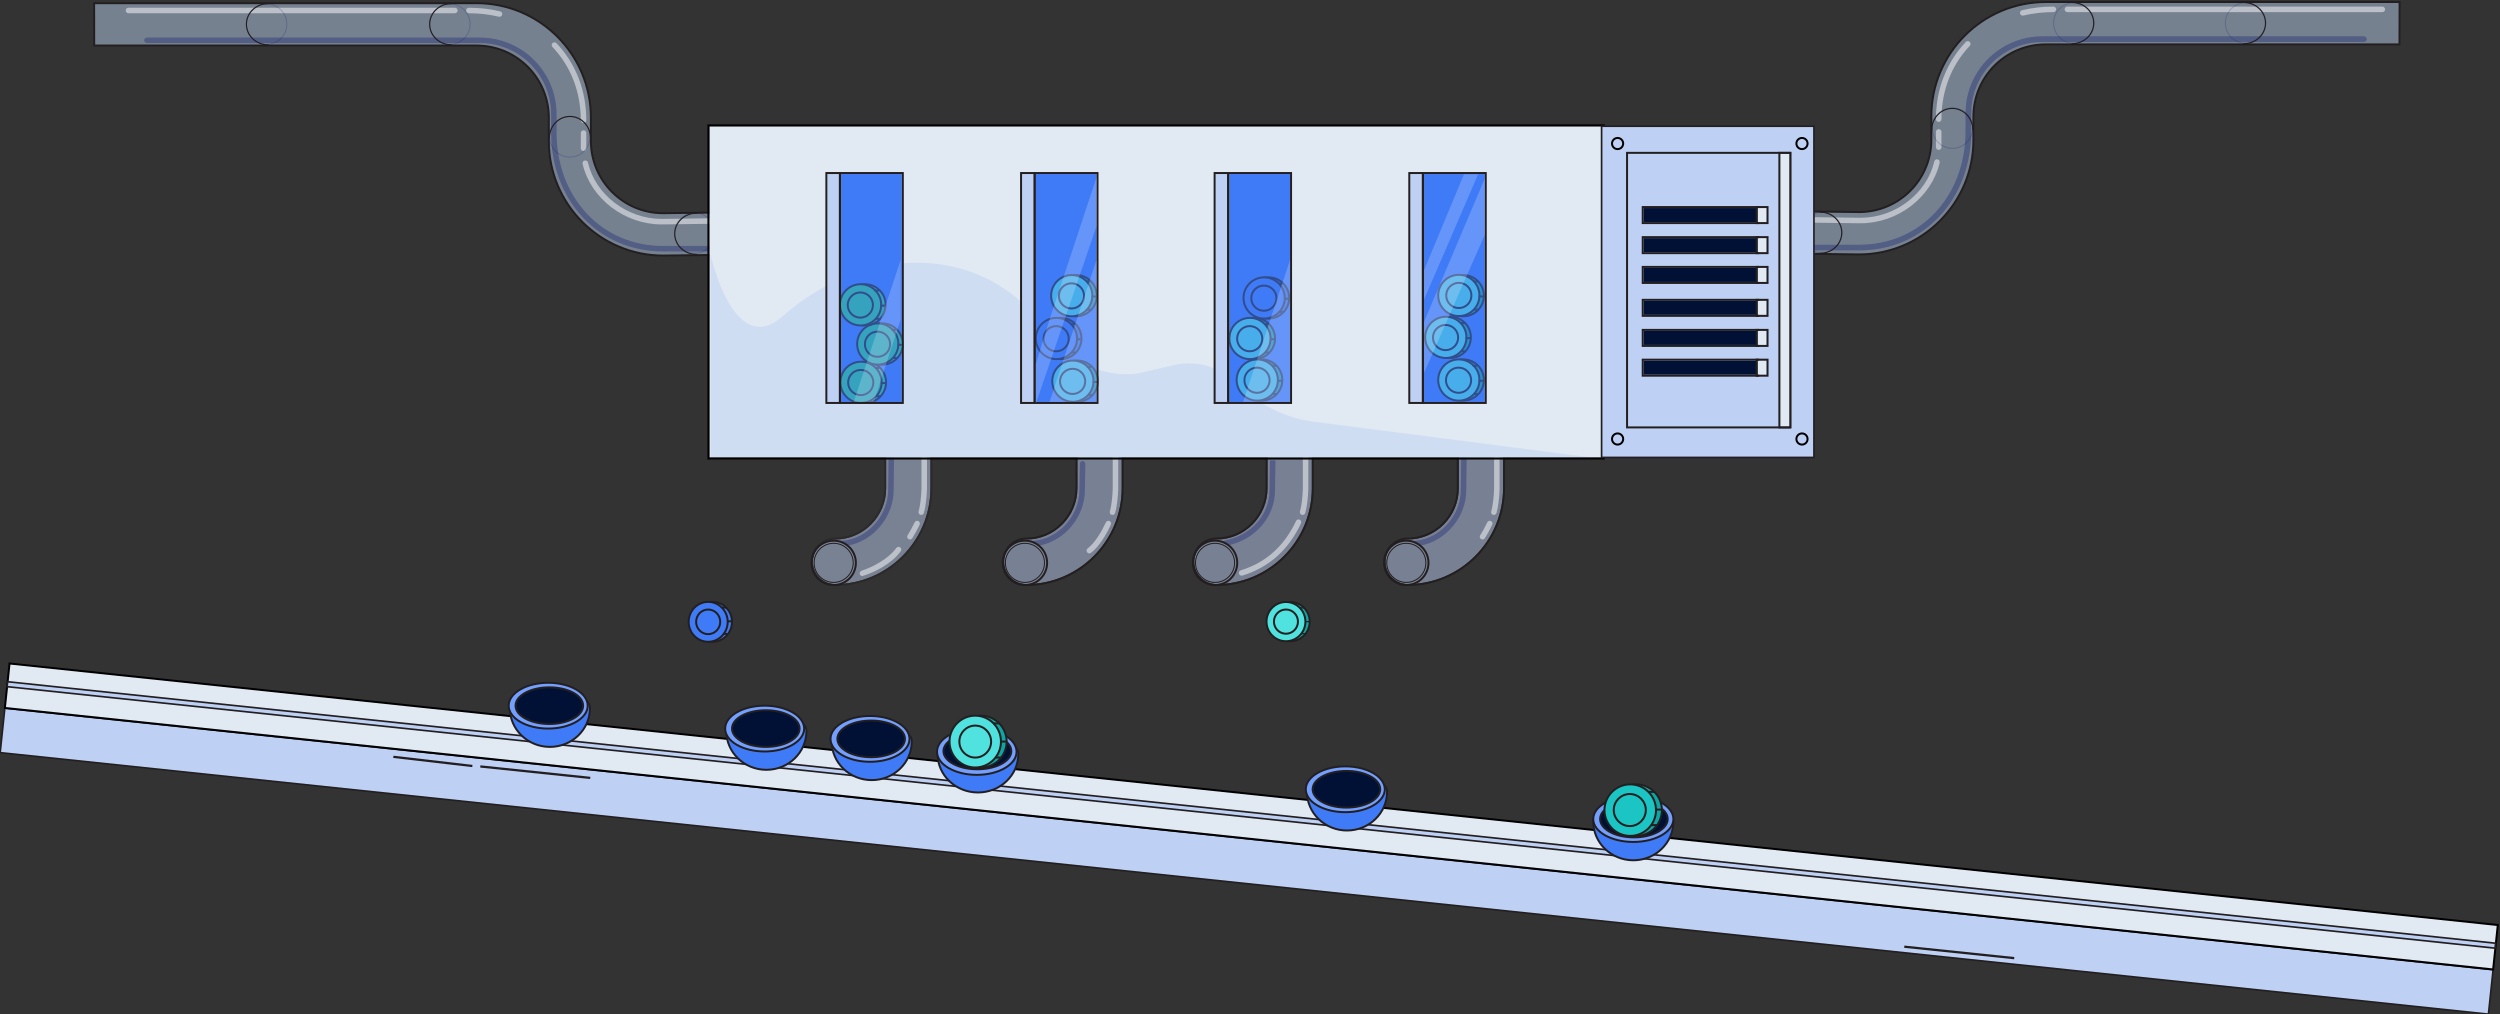 <svg viewBox="0 0 3017 1224" version="1.1" xmlns="http://www.w3.org/2000/svg" xmlns:xlink="http://www.w3.org/1999/xlink">
    <rect x="0" y="0" width="3017" height="1224" fill="#333333" stroke="none"/>
    <defs>
        <path d="M115.638,0.186 C130.333,0.186 142.356,12.269 142.356,27.037 L142.356,82.083 C142.356,145.855 90.658,197.813 27.204,197.813 C12.51,197.813 0.487,185.73 0.487,170.961 C0.487,156.193 12.51,144.11 27.204,144.11 C61.269,144.11 88.921,116.319 88.921,82.083 L88.921,27.037 C88.921,12.269 100.81,0.186 115.638,0.186 Z" id="safer-path-1"></path>
        <path d="M115.638,0.186 C130.333,0.186 142.356,12.269 142.356,27.037 L142.356,82.083 C142.356,145.855 90.658,197.813 27.204,197.813 C12.51,197.813 0.487,185.73 0.487,170.961 C0.487,156.193 12.51,144.11 27.204,144.11 C61.269,144.11 88.921,116.319 88.921,82.083 L88.921,27.037 C88.921,12.269 100.81,0.186 115.638,0.186 Z" id="safer-path-2"></path>
        <path d="M115.638,0.186 C130.333,0.186 142.356,12.269 142.356,27.037 L142.356,82.083 C142.356,145.855 90.658,197.813 27.204,197.813 C12.51,197.813 0.487,185.73 0.487,170.961 C0.487,156.193 12.51,144.11 27.204,144.11 C61.269,144.11 88.921,116.319 88.921,82.083 L88.921,27.037 C88.921,12.269 100.81,0.186 115.638,0.186 Z" id="safer-path-3"></path>
        <path d="M115.638,0.011 C130.333,0.011 142.356,12.094 142.356,26.863 L142.356,81.908 C142.356,145.681 90.658,197.638 27.204,197.638 C12.51,197.638 0.487,185.555 0.487,170.787 C0.487,156.019 12.51,143.935 27.204,143.935 C61.269,143.935 88.921,116.144 88.921,81.908 L88.921,26.863 C88.921,12.094 100.81,0.011 115.638,0.011 Z" id="safer-path-4"></path>
        <polygon id="safer-path-5" points="0 0.148 1078.073 0.148 1078.073 399.811 0 399.811"></polygon>
        <polygon id="safer-path-6" points="0 0 194.046 0 194.046 328.937 0 328.937"></polygon>
        <polygon id="safer-path-7" points="183.818 0 194.875 0 194.875 328.937 183.818 328.937"></polygon>
        <polygon id="safer-path-8" points="0.94 0.466 137.809 0.466 137.809 17.399 0.94 17.399"></polygon>
        <polygon id="safer-path-9" points="0.94 36.751 137.809 36.751 137.809 53.684 0.94 53.684"></polygon>
        <polygon id="safer-path-10" points="0.94 72.69 137.809 72.69 137.809 89.623 0.94 89.623"></polygon>
        <rect id="safer-path-11" x="0.223" y="0.466" width="10.718" height="16.933"></rect>
        <rect id="safer-path-12" x="0.223" y="36.751" width="10.718" height="16.933"></rect>
        <rect id="safer-path-13" x="0.223" y="72.69" width="10.718" height="16.933"></rect>
        <polygon id="safer-path-14" points="0.94 0.466 137.809 0.466 137.809 17.399 0.94 17.399"></polygon>
        <polygon id="safer-path-15" points="0.94 36.751 137.809 36.751 137.809 53.684 0.94 53.684"></polygon>
        <polygon id="safer-path-16" points="0.94 72.69 137.809 72.69 137.809 89.623 0.94 89.623"></polygon>
        <rect id="safer-path-17" x="0.223" y="0.466" width="10.718" height="16.933"></rect>
        <rect id="safer-path-18" x="0.223" y="36.751" width="10.718" height="16.933"></rect>
        <rect id="safer-path-19" x="0.223" y="72.69" width="10.718" height="16.933"></rect>
        <ellipse id="safer-path-20" cx="1095.999" cy="20.879" rx="5.528" ry="5.528"></ellipse>
        <ellipse id="safer-path-21" cx="1318.516" cy="20.879" rx="5.528" ry="5.528"></ellipse>
        <ellipse id="safer-path-22" cx="1318.516" cy="377.458" rx="5.528" ry="5.528"></ellipse>
        <ellipse id="safer-path-23" cx="1095.999" cy="377.458" rx="5.528" ry="5.528"></ellipse>
        <rect id="safer-path-24" x="0" y="0" width="13.821" height="275.035"></rect>
        <rect id="safer-path-25" x="16.585" y="0" width="73.251" height="275.035"></rect>
        <rect id="safer-path-26" x="0" y="0" width="13.821" height="275.035"></rect>
        <rect id="safer-path-27" x="16.585" y="0" width="73.251" height="275.035"></rect>
        <rect id="safer-path-28" x="0" y="0" width="13.821" height="275.035"></rect>
        <rect id="safer-path-29" x="16.585" y="0" width="73.251" height="275.035"></rect>
        <rect id="safer-path-30" x="0" y="0" width="13.821" height="275.035"></rect>
        <rect id="safer-path-31" x="16.585" y="0" width="73.251" height="275.035"></rect>
    </defs>
    <g id="safer-visuals" stroke="none" stroke-width="1" fill="none" fill-rule="evenodd">
        <g id="train_of_coins" transform="translate(0, 800.462)">
            <g id="path" transform="translate(1507.54, 212.291) rotate(6) translate(-1507.54, -212.291) translate(-2.46, 157.791)">
                <rect id="Rectangle-5" stroke="#231F20" stroke-width="2.041" fill="#BED1F4" x="0" y="54.234" width="3019.385" height="53.937"></rect>
                <rect id="Rectangle-5" stroke="#000000" stroke-width="2.415" fill="#E1E9F3" x="2.27373675e-13" y="0" width="3019.385" height="53.937"></rect>
                <rect id="Rectangle-5" stroke="#231F20" stroke-width="2.041" fill="#BED1F4" x="0" y="22.113" width="3019" height="6"></rect>
                <g id="Group-186" transform="translate(471.408, 61.926)" fill="#231F20" fill-rule="nonzero">
                    <polygon id="Path-17" points="106.594 3.641 106.592 0.877 239.99 0.754 239.993 3.518"></polygon>
                    <polygon id="Path-17" points="1838.367 40.335 1838.364 37.571 1971.763 37.447 1971.766 40.211"></polygon>
                    <polygon id="Path-17" points="0.988 3.066 1.018 0.302 97.015 1.329 96.986 4.093"></polygon>
                </g>
            </g>
            <g id="carts" transform="translate(613.41, 22.942)" stroke="#231F20" stroke-width="2.415">
                <g id="6" transform="translate(1309.315, 122.177)">
                    <path d="M48.373,92.6 C75.089,92.6 96.746,71.598 96.746,45.69 C96.746,19.783 0,19.783 0,45.69 C0,71.598 21.657,92.6 48.373,92.6 Z" id="Oval-3" fill="#407BF7"></path>
                    <ellipse id="Oval-3-Copy" fill="#73A0FF" cx="48.373" cy="42.845" rx="48.373" ry="27.642"></ellipse>
                    <ellipse id="Oval-3-Copy" fill="#001135" cx="49.064" cy="42.845" rx="40.772" ry="22.113"></ellipse>
                    <g id="Group" transform="translate(47.908, 31.999) scale(-1, 1) translate(-47.908, -31.999) translate(12.891, 0)" fill-rule="nonzero">
                        <g>
                            <g id="Oval">
                                <ellipse fill="#0DA6A3" cx="31.169" cy="32.084" rx="31.097" ry="31.097"></ellipse>
                                <ellipse fill="#1AC5C3" cx="38.284" cy="32.084" rx="31.097" ry="31.097"></ellipse>
                                <ellipse fill="#1AC5C3" cx="38.826" cy="31.985" rx="19.349" ry="19.349"></ellipse>
                            </g>
                            <path d="M16.458,10.069 L9.343,10.069" id="Shape" fill="#29CC86"></path>
                            <path d="M7.187,31.393 L0.072,31.393" id="Shape" fill="#29CC86"></path>
                            <path d="M12.489,50.15 L5.805,50.15" id="Shape" fill="#29CC86"></path>
                        </g>
                    </g>
                </g>
                <g id="5" transform="translate(962.41, 101.445)">
                    <path d="M49.755,77.397 C76.471,77.397 98.129,56.395 98.129,30.487 C98.129,4.58 1.382,4.58 1.382,30.487 C1.382,56.395 23.04,77.397 49.755,77.397 Z" id="Oval-3" fill="#407BF7"></path>
                    <ellipse id="Oval-3-Copy" fill="#73A0FF" cx="47.682" cy="27.642" rx="47.682" ry="27.642"></ellipse>
                    <ellipse id="Oval-3-Copy" fill="#001135" cx="49.064" cy="27.642" rx="40.772" ry="22.113"></ellipse>
                </g>
                <g id="4" transform="translate(517.376, 39.251)">
                    <g id="Group-100" transform="translate(0, 16.585)">
                        <path d="M49.417,77.115 C76.32,77.115 98.129,56.324 98.129,30.677 C98.129,5.03 0.706,5.03 0.706,30.677 C0.706,56.324 22.515,77.115 49.417,77.115 Z" id="Oval-3" fill="#407BF7"></path>
                        <ellipse id="Oval-3-Copy" fill="#73A0FF" cx="48.005" cy="27.93" rx="48.005" ry="27.93"></ellipse>
                        <ellipse id="Oval-3-Copy" fill="#001135" cx="48.711" cy="27.257" rx="40.946" ry="21.873"></ellipse>
                    </g>
                    <g id="coin" transform="translate(49.29, 31.999) scale(-1, 1) translate(-49.29, -31.999) translate(14.273, 0)" fill-rule="nonzero">
                        <g id="Group">
                            <ellipse id="Oval" fill="#0DA6A3" cx="31.299" cy="32.285" rx="31.034" ry="31.27"></ellipse>
                            <ellipse id="Oval" fill="#4FE2DF" cx="38.173" cy="32.285" rx="31.034" ry="31.27"></ellipse>
                            <ellipse id="Oval" fill="#4FE2DF" cx="38.173" cy="32.285" rx="19.162" ry="19.29"></ellipse>
                        </g>
                        <path d="M16.095,10.356 L9.221,10.356" id="Shape" fill="#407BF7"></path>
                        <path d="M7.138,32.285 L0.265,32.285" id="Shape" fill="#407BF7"></path>
                        <path d="M13.595,51.575 L7.138,51.575" id="Shape" fill="#407BF7"></path>
                    </g>
                </g>
                <g id="3" transform="translate(388.841, 40.633)">
                    <path d="M49.755,77.397 C76.471,77.397 98.129,56.395 98.129,30.487 C98.129,4.58 1.382,4.58 1.382,30.487 C1.382,56.395 23.04,77.397 49.755,77.397 Z" id="Oval-3" fill="#407BF7"></path>
                    <ellipse id="Oval-3-Copy" fill="#73A0FF" cx="47.682" cy="27.642" rx="47.682" ry="27.642"></ellipse>
                    <ellipse id="Oval-3-Copy" fill="#001135" cx="49.064" cy="27.642" rx="40.772" ry="22.113"></ellipse>
                </g>
                <g id="2" transform="translate(261.689, 28.195)">
                    <path d="M49.755,77.397 C76.471,77.397 98.129,56.395 98.129,30.487 C98.129,4.58 1.382,4.58 1.382,30.487 C1.382,56.395 23.04,77.397 49.755,77.397 Z" id="Oval-3" fill="#407BF7"></path>
                    <ellipse id="Oval-3-Copy" fill="#73A0FF" cx="47.682" cy="27.642" rx="47.682" ry="27.642"></ellipse>
                    <ellipse id="Oval-3-Copy" fill="#001135" cx="49.064" cy="27.642" rx="40.772" ry="22.113"></ellipse>
                </g>
                <g id="1" transform="translate(0.473, 0.553)">
                    <path d="M49.755,77.397 C76.471,77.397 98.129,56.395 98.129,30.487 C98.129,4.58 1.382,4.58 1.382,30.487 C1.382,56.395 23.04,77.397 49.755,77.397 Z" id="Oval-3" fill="#407BF7"></path>
                    <ellipse id="Oval-3-Copy" fill="#73A0FF" cx="47.682" cy="27.642" rx="47.682" ry="27.642"></ellipse>
                    <ellipse id="Oval-3-Copy" fill="#001135" cx="49.064" cy="27.642" rx="40.772" ry="22.113"></ellipse>
                </g>
            </g>
        </g>
        <g id="white_box" transform="translate(113.505, 0)">
            <g id="tubes" transform="translate(0.061, 0.21)">
                <g id="r" transform="translate(2153.83, 174.428) scale(1, -1) translate(-2153.83, -174.428) translate(1524.83, 0.928)">
                    <path d="M1257.444,345.696 L830.416,345.696 C754.19,345.696 692.343,283.856 692.343,207.639 L692.343,179.392 C692.343,131.294 653.276,92.231 605.3,92.231 L103.911,98.466 L103.275,47.315 L605.046,41.081 C681.145,41.081 743.118,103.047 743.118,179.137 L743.118,207.385 C743.118,255.609 782.186,294.545 830.289,294.545 L1257.317,294.545 L1257.444,345.696 Z" id="Shape" stroke="#231F20" stroke-width="2.415" fill-opacity="0.5" fill="#BBD0EF" fill-rule="nonzero"></path>
                    <path d="M1236.591,333.53 C1238.423,333.53 1239.908,335.015 1239.908,336.847 C1239.908,338.679 1238.423,340.164 1236.591,340.164 L856.515,340.164 C854.683,340.164 853.198,338.679 853.198,336.847 C853.198,335.015 854.683,333.53 856.515,333.53 L1236.591,333.53 Z M839.644,333.53 C841.476,333.53 842.961,335.015 842.961,336.847 C842.961,338.679 841.476,340.164 839.644,340.164 C826.572,340.164 813.919,338.698 801.869,335.819 C800.087,335.393 798.988,333.604 799.413,331.822 C799.839,330.04 801.628,328.941 803.41,329.366 C814.952,332.124 827.087,333.53 839.644,333.53 Z M738.733,292.847 C739.996,294.175 739.943,296.274 738.615,297.537 C737.288,298.799 735.188,298.747 733.926,297.419 C710.705,273.004 697.9,240.418 697.9,204.319 C697.9,202.487 699.385,201.002 701.217,201.002 C703.049,201.002 704.534,202.487 704.534,204.319 C704.534,238.73 716.694,269.675 738.733,292.847 Z M704.534,188.964 C704.534,190.796 703.049,192.281 701.217,192.281 C699.385,192.281 697.9,190.796 697.9,188.964 L697.9,170.543 C697.9,168.711 699.385,167.226 701.217,167.226 C703.049,167.226 704.534,168.711 704.534,170.543 L704.534,188.964 Z M702.381,151.819 C702.795,153.604 701.685,155.386 699.9,155.801 C698.116,156.215 696.333,155.105 695.919,153.32 C686.935,114.646 648.927,85.318 606.873,85.317 L500.998,86.7 C499.166,86.723 497.662,85.258 497.638,83.426 C497.614,81.594 499.08,80.09 500.912,80.066 L606.829,78.684 C651.975,78.684 692.689,110.101 702.381,151.819 Z" id="Path" fill="#FFFFFF" fill-rule="nonzero" opacity="0.5"></path>
                    <path d="M492.013,52.828 C490.105,52.828 488.558,51.281 488.558,49.373 C488.558,47.465 490.105,45.918 492.013,45.918 L605.183,45.918 C683.568,45.918 740.498,107.924 740.498,189.509 L740.498,211.554 C740.498,241.516 755.921,268.776 780.818,284.379 C794.37,292.873 810.044,297.444 826.398,297.444 L1214.344,297.444 C1216.253,297.444 1217.8,298.991 1217.8,300.899 C1217.8,302.807 1216.253,304.354 1214.344,304.354 L826.398,304.354 C808.737,304.354 791.793,299.413 777.148,290.235 C750.255,273.38 733.587,243.921 733.587,211.554 L733.587,189.509 C733.587,111.615 679.614,52.828 605.183,52.828 L492.013,52.828 Z" id="Path" fill="#000D6D" fill-rule="nonzero" opacity="0.3"></path>
                    <g id="Group" transform="translate(534.488, 41.081)">
                        <g id="Group-15" transform="translate(183.52, 152.153) scale(1, -1) translate(-183.52, -152.153) translate(157.559, 127.4)">
                            <ellipse id="Oval" stroke="#000D6D" stroke-width="1.207" opacity="0.2" cx="25.801" cy="24.435" rx="24.419" ry="24.435"></ellipse>
                            <path d="M0,26.951 C0,12.074 11.439,0 25.569,0 C39.699,-4.91015769e-15 51.137,12.074 51.137,26.951 C51.137,27.332 50.828,27.642 50.446,27.642 C50.065,27.642 49.755,27.332 49.755,26.951 C49.755,12.821 38.918,1.382 25.569,1.382 C12.219,1.382 1.382,12.821 1.382,26.951 C1.382,27.332 1.073,27.642 0.691,27.642 C0.309,27.642 0,27.332 0,26.951 Z" id="Oval-Copy-4" fill="#231F20" fill-rule="nonzero"></path>
                        </g>
                        <g id="Group-135" transform="translate(329.84, 278.883) scale(-1, 1) translate(-329.84, -278.883) translate(304.483, 252.922)">
                            <ellipse id="Oval" stroke="#000D6D" stroke-width="1.207" opacity="0.2" cx="25.4" cy="26.35" rx="24.419" ry="24.435"></ellipse>
                            <path d="M27.642,51.828 C12.765,51.828 0.691,40.389 0.691,26.26 C0.691,12.13 12.765,0.691 27.642,0.691 C28.024,0.691 28.333,1 28.333,1.382 C28.333,1.764 28.024,2.073 27.642,2.073 C13.513,2.073 2.073,12.91 2.073,26.26 C2.073,39.609 13.513,50.446 27.642,50.446 C28.024,50.446 28.333,50.756 28.333,51.137 C28.333,51.519 28.024,51.828 27.642,51.828 Z" id="Oval-Copy-4" fill="#231F20" fill-rule="nonzero"></path>
                        </g>
                        <g id="Group-135" transform="translate(537.154, 278.883) scale(-1, 1) translate(-537.154, -278.883) translate(511.797, 252.922)">
                            <ellipse id="Oval" stroke="#000D6D" stroke-width="1.207" opacity="0.2" cx="25.4" cy="26.35" rx="24.419" ry="24.435"></ellipse>
                            <path d="M27.642,51.828 C12.765,51.828 0.691,40.389 0.691,26.26 C0.691,12.13 12.765,0.691 27.642,0.691 C28.024,0.691 28.333,1 28.333,1.382 C28.333,1.764 28.024,2.073 27.642,2.073 C13.513,2.073 2.073,12.91 2.073,26.26 C2.073,39.609 13.513,50.446 27.642,50.446 C28.024,50.446 28.333,50.756 28.333,51.137 C28.333,51.519 28.024,51.828 27.642,51.828 Z" id="Oval-Copy-4" fill="#231F20" fill-rule="nonzero"></path>
                        </g>
                        <g id="Group-135" transform="translate(25.78, 25.961) scale(-1, 1) translate(-25.78, -25.961) translate(0.422, 0)">
                            <ellipse id="Oval" stroke="#000D6D" stroke-width="1.207" opacity="0.2" cx="25.4" cy="26.35" rx="24.419" ry="24.435"></ellipse>
                            <path d="M27.642,51.828 C12.765,51.828 0.691,40.389 0.691,26.26 C0.691,12.13 12.765,0.691 27.642,0.691 C28.024,0.691 28.333,1 28.333,1.382 C28.333,1.764 28.024,2.073 27.642,2.073 C13.513,2.073 2.073,12.91 2.073,26.26 C2.073,39.609 13.513,50.446 27.642,50.446 C28.024,50.446 28.333,50.756 28.333,51.137 C28.333,51.519 28.024,51.828 27.642,51.828 Z" id="Oval-Copy-4" fill="#231F20" fill-rule="nonzero"></path>
                        </g>
                    </g>
                    <path d="M53.637,71.928 C54.919,72.756 55.288,74.467 54.46,75.75 C53.632,77.032 51.921,77.401 50.638,76.573 C25.013,60.029 7.435,34.412 1.06,4.337 C0.744,2.844 1.698,1.377 3.191,1.06 C4.684,0.744 6.152,1.698 6.468,3.191 C12.539,31.829 29.252,56.185 53.637,71.928 Z" id="Shape" fill="#407BF7" fill-rule="nonzero"></path>
                    <path d="M201.342,85.308 C202.868,85.274 204.133,86.484 204.167,88.01 C204.201,89.536 202.991,90.801 201.465,90.835 L164.148,91.664 C162.622,91.698 161.357,90.488 161.323,88.962 C161.289,87.436 162.499,86.171 164.025,86.137 L201.342,85.308 Z" id="Shape" fill="#407BF7" fill-rule="nonzero"></path>
                    <path d="M350.61,83.926 C352.136,83.893 353.4,85.104 353.433,86.63 C353.466,88.156 352.255,89.42 350.729,89.453 L312.03,90.282 C310.504,90.315 309.24,89.104 309.207,87.578 C309.175,86.052 310.385,84.788 311.912,84.755 L350.61,83.926 Z" id="Shape" fill="#407BF7" fill-rule="nonzero"></path>
                    <path d="M498.5,82.544 C500.026,82.514 501.287,83.727 501.317,85.254 C501.346,86.78 500.133,88.041 498.607,88.071 L455.762,88.9 C454.236,88.93 452.974,87.716 452.945,86.19 C452.915,84.664 454.129,83.402 455.655,83.373 L498.5,82.544 Z" id="Shape" fill="#407BF7" fill-rule="nonzero"></path>
                </g>
                <g id="l" transform="translate(0, 2.789)">
                    <g id="Group-142">
                        <path d="M0.011,0.826 L461.458,0.826 C537.685,0.826 599.531,62.665 599.531,138.883 L599.531,167.13 C599.531,215.227 638.599,254.29 686.574,254.29 L1187.963,248.055 L1188.599,299.206 L686.829,305.441 C610.73,305.441 548.756,243.475 548.756,167.385 L548.756,139.137 C548.756,90.913 509.688,51.977 461.586,51.977 L0.127,51.977 L0.011,0.826 Z" id="Shape" stroke="#231F20" stroke-width="2.415" fill-opacity="0.5" fill="#BBD0EF" fill-rule="nonzero"></path>
                        <path d="M41.463,12.992 C39.631,12.992 38.146,11.507 38.146,9.675 C38.146,7.843 39.631,6.358 41.463,6.358 L435.359,6.358 C437.191,6.358 438.676,7.843 438.676,9.675 C438.676,11.507 437.191,12.992 435.359,12.992 L41.463,12.992 Z" id="Path" fill="#FFFFFF" opacity="0.5"></path>
                        <path d="M452.23,12.992 C450.398,12.992 448.913,11.507 448.913,9.675 C448.913,7.843 450.398,6.358 452.23,6.358 C465.302,6.358 477.955,7.824 490.006,10.703 C491.787,11.129 492.887,12.918 492.461,14.7 C492.035,16.482 490.246,17.581 488.464,17.155 C476.923,14.398 464.787,12.992 452.23,12.992 Z" id="Path" fill="#FFFFFF" opacity="0.5"></path>
                        <path d="M553.141,53.674 C551.879,52.347 551.931,50.247 553.259,48.985 C554.586,47.722 556.686,47.775 557.948,49.103 C581.17,73.518 593.975,106.103 593.975,142.203 C593.975,144.035 592.49,145.52 590.658,145.52 C588.826,145.52 587.341,144.035 587.341,142.203 C587.341,107.792 575.18,76.847 553.141,53.674 Z" id="Path" fill="#FFFFFF" opacity="0.5"></path>
                        <path d="M587.341,157.558 C587.341,155.726 588.826,154.241 590.658,154.241 C592.49,154.241 593.975,155.726 593.975,157.558 L593.975,175.979 C593.975,177.811 592.49,179.296 590.658,179.296 C588.826,179.296 587.341,177.811 587.341,175.979 L587.341,157.558 Z" id="Path" fill="#FFFFFF" opacity="0.5"></path>
                        <path d="M589.494,194.702 C589.079,192.918 590.19,191.135 591.974,190.721 C593.759,190.306 595.541,191.417 595.956,193.201 C604.94,231.876 642.947,261.204 685.002,261.204 L790.876,259.822 C792.708,259.798 794.212,261.264 794.236,263.096 C794.26,264.927 792.794,266.432 790.963,266.456 L685.045,267.838 C639.9,267.838 599.185,236.421 589.494,194.702 Z" id="Path" fill="#FFFFFF" opacity="0.5"></path>
                        <path d="M799.861,293.832 C801.693,293.832 803.178,295.317 803.178,297.149 C803.178,298.981 801.693,300.466 799.861,300.466 L686.692,300.466 C608.385,300.466 551.515,238.524 551.515,157.013 L551.515,134.968 C551.515,104.957 536.067,77.654 511.13,62.025 C497.556,53.518 481.856,48.94 465.476,48.94 L63.709,48.94 C61.877,48.94 60.392,47.454 60.392,45.623 C60.392,43.791 61.877,42.306 63.709,42.306 L465.476,42.306 C483.111,42.306 500.03,47.24 514.653,56.404 C541.506,73.233 558.149,102.649 558.149,134.968 L558.149,157.013 C558.149,234.98 612.182,293.832 686.692,293.832 L799.861,293.832 Z" id="Path" fill="#000D6D" fill-rule="nonzero" opacity="0.3"></path>
                    </g>
                    <g id="Group-143" transform="translate(182.436, 0)">
                        <g id="Group-184" transform="translate(366.254, 136.827)">
                            <path d="M25.337,0.885 C38.823,0.885 49.755,11.825 49.755,25.32 C49.755,38.815 38.823,49.755 25.337,49.755 C11.85,49.755 0.918,38.815 0.918,25.32 C0.918,11.825 11.85,0.885 25.337,0.885 Z" id="Oval" stroke="#000D6D" stroke-width="1.207" opacity="0.2"></path>
                            <path d="M0,26.951 C0,12.074 11.439,0 25.569,0 C39.699,0 51.137,12.074 51.137,26.951 C51.137,27.332 50.828,27.642 50.446,27.642 C50.065,27.642 49.755,27.332 49.755,26.951 C49.755,12.821 38.918,1.382 25.569,1.382 C12.219,1.382 1.382,12.821 1.382,26.951 C1.382,27.332 1.073,27.642 0.691,27.642 C0.309,27.642 0,27.332 0,26.951 Z" id="Oval-Copy-4" fill="#231F20" fill-rule="nonzero"></path>
                        </g>
                        <g id="Group-133" transform="translate(516.903, 252.922)">
                            <path d="M25.337,0.885 C38.823,0.885 49.755,11.825 49.755,25.32 C49.755,38.815 38.823,49.755 25.337,49.755 C11.85,49.755 0.918,38.815 0.918,25.32 C0.918,11.825 11.85,0.885 25.337,0.885 Z" id="Oval" stroke="#000D6D" stroke-width="1.207" opacity="0.2"></path>
                            <path d="M27.642,51.828 C12.765,51.828 0.691,40.389 0.691,26.26 C0.691,12.13 12.765,0.691 27.642,0.691 C28.024,0.691 28.333,1 28.333,1.382 C28.333,1.764 28.024,2.073 27.642,2.073 C13.513,2.073 2.073,12.91 2.073,26.26 C2.073,39.609 13.513,50.446 27.642,50.446 C28.024,50.446 28.333,50.756 28.333,51.137 C28.333,51.519 28.024,51.828 27.642,51.828 Z" id="Oval-Copy-4" fill="#231F20" fill-rule="nonzero"></path>
                        </g>
                        <g id="Group-132" transform="translate(221.135, 0)">
                            <path d="M25.737,1.734 C39.223,1.734 50.156,12.674 50.156,26.169 C50.156,39.664 39.223,50.604 25.737,50.604 C12.251,50.604 1.318,39.664 1.318,26.169 C1.318,12.674 12.251,1.734 25.737,1.734 Z" id="Oval" stroke="#000D6D" stroke-width="1.207" opacity="0.2"></path>
                            <path d="M27.642,0.691 C28.024,0.691 28.333,1 28.333,1.382 C28.333,1.764 28.024,2.073 27.642,2.073 C13.513,2.073 2.073,12.91 2.073,26.26 C2.073,39.609 13.513,50.446 27.642,50.446 C28.024,50.446 28.333,50.756 28.333,51.137 C28.333,51.519 28.024,51.828 27.642,51.828 C12.765,51.828 0.691,40.389 0.691,26.26 C0.691,12.13 12.765,0.691 27.642,0.691 Z" id="Oval-Copy-4" fill="#231F20" fill-rule="nonzero"></path>
                        </g>
                        <g id="Group-132">
                            <path d="M25.737,1.734 C39.223,1.734 50.156,12.674 50.156,26.169 C50.156,39.664 39.223,50.604 25.737,50.604 C12.251,50.604 1.318,39.664 1.318,26.169 C1.318,12.674 12.251,1.734 25.737,1.734 Z" id="Oval" stroke="#000D6D" stroke-width="1.207" opacity="0.2"></path>
                            <path d="M27.642,0.691 C28.024,0.691 28.333,1 28.333,1.382 C28.333,1.764 28.024,2.073 27.642,2.073 C13.513,2.073 2.073,12.91 2.073,26.26 C2.073,39.609 13.513,50.446 27.642,50.446 C28.024,50.446 28.333,50.756 28.333,51.137 C28.333,51.519 28.024,51.828 27.642,51.828 C12.765,51.828 0.691,40.389 0.691,26.26 C0.691,12.13 12.765,0.691 27.642,0.691 Z" id="Oval-Copy-4" fill="#231F20" fill-rule="nonzero"></path>
                        </g>
                    </g>
                </g>
            </g>
            <g id="box" transform="translate(742.612, 143.692)">
                <g id="Group-166" transform="translate(124.388, 363.314)">
                    <g id="Shape" opacity="0.5">
                        <use fill="#BED1F4" fill-rule="evenodd" xlink:href="#safer-path-1"></use>
                        <path stroke="#231F20" stroke-width="2.415" d="M115.638,-1.022 C131.001,-1.022 143.563,11.603 143.563,27.037 L143.563,82.083 C143.563,146.521 91.326,199.02 27.204,199.02 C11.841,199.02 -0.721,186.395 -0.721,170.961 C-0.721,155.528 11.841,142.902 27.204,142.902 C60.6,142.902 87.714,115.653 87.714,82.083 L87.714,27.037 C87.714,11.558 100.187,-1.022 115.638,-1.022 Z"></path>
                    </g>
                    <path d="M123.295,123.379 C124.088,121.728 126.07,121.033 127.721,121.827 C129.372,122.621 130.067,124.602 129.274,126.253 C126.232,132.58 123.352,137.864 120.348,142.545 C119.359,144.087 117.307,144.534 115.765,143.545 C114.223,142.556 113.775,140.504 114.765,138.962 C117.608,134.531 120.363,129.478 123.295,123.379 Z" id="Shape" fill="#FFFFFF" fill-rule="nonzero" opacity="0.5"></path>
                    <path d="M102.01,155.296 C103.162,153.872 105.251,153.652 106.675,154.804 C108.099,155.957 108.319,158.045 107.167,159.469 C95.421,173.986 73.907,183.598 59.509,186.915 C57.786,187.312 56.192,185.43 56.192,183.598 C56.192,181.766 57.823,180.736 59.509,180.281 C71.442,177.059 91.415,168.39 102.01,155.296 Z" id="Shape" fill="#FFFFFF" fill-rule="nonzero" opacity="0.5" transform="translate(82.049, 170.517) rotate(-3) translate(-82.049, -170.517) "></path>
                    <path d="M131.517,23.652 C131.517,21.82 133.002,20.335 134.834,20.335 C136.665,20.335 138.151,21.82 138.151,23.652 L138.148,83.492 C137.736,94.052 136.509,105.022 134.405,112.071 C133.881,113.826 132.033,114.824 130.278,114.301 C128.523,113.777 127.524,111.929 128.048,110.173 C129.949,103.804 131.127,93.27 131.517,83.362 L131.517,23.652 Z" id="Shape" fill="#FFFFFF" fill-rule="nonzero" opacity="0.5"></path>
                    <path d="M42.656,151.469 C41.455,151.692 38.261,149.73 33.075,145.584 C37.455,145.381 40.246,145.169 41.447,144.946 C69.388,139.769 91.32,113.339 91.321,84.401 L91.885,38.799 C91.918,36.967 93.429,35.509 95.261,35.541 C97.092,35.574 98.551,37.085 98.518,38.917 C98.299,51.276 98.299,65.097 97.954,84.46 C97.954,116.533 73.744,145.709 42.656,151.469 Z" id="Shape" fill="#000D6D" fill-rule="nonzero" opacity="0.3"></path>
                    <path d="M25.569,145.468 C40.357,145.468 52.345,157.456 52.345,172.244 C52.345,187.032 40.357,199.02 25.569,199.02 C10.781,199.02 -1.207,187.032 -1.207,172.244 C-1.207,157.456 10.781,145.468 25.569,145.468 Z" id="Oval" stroke="#231F20" stroke-width="2.415"></path>
                    <path d="M25.569,148.662 C12.544,148.662 1.986,159.22 1.986,172.244 C1.986,185.269 12.544,195.827 25.569,195.827 C38.593,195.827 49.152,185.269 49.152,172.244 C49.152,159.22 38.593,148.662 25.569,148.662 Z" id="Oval" stroke="#231F20" stroke-width="1.207"></path>
                </g>
                <g id="Group-165" transform="translate(355.198, 363.314)">
                    <g id="Shape">
                        <use fill-opacity="0.5" fill="#BED1F4" fill-rule="evenodd" xlink:href="#safer-path-2"></use>
                        <path stroke="#231F20" stroke-width="2.415" d="M115.638,-1.022 C131.001,-1.022 143.563,11.603 143.563,27.037 L143.563,82.083 C143.563,146.521 91.326,199.02 27.204,199.02 C11.841,199.02 -0.721,186.395 -0.721,170.961 C-0.721,155.528 11.841,142.902 27.204,142.902 C60.6,142.902 87.714,115.653 87.714,82.083 L87.714,27.037 C87.714,11.558 100.187,-1.022 115.638,-1.022 Z"></path>
                    </g>
                    <path d="M123.295,123.379 C124.088,121.728 126.07,121.033 127.721,121.827 C129.372,122.621 130.067,124.602 129.274,126.253 C125.863,133.348 123.092,138.541 119.157,144.467 C114.767,151.078 110.165,156.425 105.299,160.129 C103.841,161.239 101.76,160.956 100.65,159.499 C99.541,158.041 99.823,155.96 101.28,154.85 C105.467,151.664 109.615,146.845 113.631,140.797 C117.354,135.19 120.007,130.218 123.295,123.379 Z" id="Shape" fill="#FFFFFF" fill-rule="nonzero" opacity="0.5"></path>
                    <path d="M131.517,23.652 C131.517,21.82 133.002,20.335 134.834,20.335 C136.665,20.335 138.151,21.82 138.151,23.652 L138.148,83.492 C137.736,94.052 136.509,105.022 134.405,112.071 C133.881,113.826 132.033,114.824 130.278,114.301 C128.523,113.777 127.524,111.929 128.048,110.173 C129.949,103.804 131.127,93.27 131.517,83.362 L131.517,23.652 Z" id="Shape" fill="#FFFFFF" fill-rule="nonzero" opacity="0.5"></path>
                    <path d="M42.656,151.469 L33.261,146.048 C37.518,145.536 40.246,145.169 41.447,144.946 C69.388,139.769 91.32,113.339 91.321,84.401 L91.885,52.62 C91.918,50.788 93.429,49.33 95.261,49.362 C97.092,49.395 98.551,50.906 98.518,52.738 C98.299,65.097 98.299,65.097 97.954,84.46 C97.954,116.533 73.744,145.709 42.656,151.469 Z" id="Shape" fill="#000D6D" fill-rule="nonzero" opacity="0.3"></path>
                    <path d="M25.569,145.468 C40.357,145.468 52.345,157.456 52.345,172.244 C52.345,187.032 40.357,199.02 25.569,199.02 C10.781,199.02 -1.207,187.032 -1.207,172.244 C-1.207,157.456 10.781,145.468 25.569,145.468 Z" id="Oval" stroke="#231F20" stroke-width="2.415"></path>
                    <path d="M25.569,148.662 C12.544,148.662 1.986,159.22 1.986,172.244 C1.986,185.269 12.544,195.827 25.569,195.827 C38.593,195.827 49.152,185.269 49.152,172.244 C49.152,159.22 38.593,148.662 25.569,148.662 Z" id="Oval" stroke="#231F20" stroke-width="1.207"></path>
                </g>
                <g id="Group-161" transform="translate(584.625, 363.314)">
                    <g id="Shape">
                        <use fill-opacity="0.5" fill="#BED1F4" fill-rule="evenodd" xlink:href="#safer-path-3"></use>
                        <path stroke="#231F20" stroke-width="2.415" d="M115.638,-1.022 C131.001,-1.022 143.563,11.603 143.563,27.037 L143.563,82.083 C143.563,146.521 91.326,199.02 27.204,199.02 C11.841,199.02 -0.721,186.395 -0.721,170.961 C-0.721,155.528 11.841,142.902 27.204,142.902 C60.6,142.902 87.714,115.653 87.714,82.083 L87.714,27.037 C87.714,11.558 100.187,-1.022 115.638,-1.022 Z"></path>
                    </g>
                    <path d="M58.64,187.59 C56.889,188.129 55.033,187.146 54.494,185.395 C53.956,183.644 54.938,181.788 56.689,181.249 C87.787,171.68 109.288,151.311 123.338,121.73 C124.124,120.076 126.103,119.371 127.758,120.157 C129.413,120.943 130.117,122.922 129.331,124.577 C114.524,155.749 91.63,177.439 58.64,187.59 Z" id="Shape" fill="#FFFFFF" fill-rule="nonzero" opacity="0.5"></path>
                    <path d="M131.517,23.652 C131.517,21.82 133.002,20.335 134.834,20.335 C136.665,20.335 138.151,21.82 138.151,23.652 L138.148,83.492 C137.736,94.052 136.509,105.022 134.405,112.071 C133.881,113.826 132.033,114.824 130.278,114.301 C128.523,113.777 127.524,111.929 128.048,110.173 C129.949,103.804 131.127,93.27 131.517,83.362 L131.517,23.652 Z" id="Shape" fill="#FFFFFF" fill-rule="nonzero" opacity="0.5"></path>
                    <path d="M32.77,146.602 L38.62,144.959 C69.86,138.54 91.32,113.687 91.32,84.411 C91.571,67.519 91.76,55.54 91.885,48.474 L98.518,48.591 C98.393,55.65 98.205,67.623 97.954,84.46 C97.954,116.506 74.803,143.723 41.25,151.18 C40.963,151.244 38.137,149.718 32.77,146.602 Z" id="Shape" fill="#000D6D" fill-rule="nonzero" opacity="0.3"></path>
                    <path d="M25.569,145.468 C40.357,145.468 52.345,157.456 52.345,172.244 C52.345,187.032 40.357,199.02 25.569,199.02 C10.781,199.02 -1.207,187.032 -1.207,172.244 C-1.207,157.456 10.781,145.468 25.569,145.468 Z" id="Oval" stroke="#231F20" stroke-width="2.415"></path>
                    <path d="M25.569,148.662 C12.544,148.662 1.986,159.22 1.986,172.244 C1.986,185.269 12.544,195.827 25.569,195.827 C38.593,195.827 49.152,185.269 49.152,172.244 C49.152,159.22 38.593,148.662 25.569,148.662 Z" id="Oval" stroke="#231F20" stroke-width="1.207"></path>
                </g>
                <g id="Group-148" transform="translate(815.435, 363.489)">
                    <g id="Shape">
                        <use fill-opacity="0.5" fill="#BED1F4" fill-rule="evenodd" xlink:href="#safer-path-4"></use>
                        <path stroke="#231F20" stroke-width="2.415" d="M115.638,-1.196 C131.001,-1.196 143.563,11.429 143.563,26.863 L143.563,81.908 C143.563,146.346 91.326,198.846 27.204,198.846 C11.841,198.846 -0.721,186.221 -0.721,170.787 C-0.721,155.353 11.841,142.728 27.204,142.728 C60.6,142.728 87.714,115.479 87.714,81.908 L87.714,26.863 C87.714,11.383 100.187,-1.196 115.638,-1.196 Z"></path>
                    </g>
                    <path d="M123.295,123.205 C124.088,121.554 126.07,120.859 127.721,121.652 C129.372,122.446 130.067,124.428 129.274,126.079 C126.232,132.405 123.352,137.69 120.348,142.37 C119.359,143.912 117.307,144.36 115.765,143.37 C114.223,142.381 113.775,140.329 114.765,138.787 C117.608,134.357 120.363,129.304 123.295,123.205 Z" id="Shape" fill="#FFFFFF" fill-rule="nonzero" opacity="0.5"></path>
                    <path d="M131.517,23.478 C131.517,21.646 133.002,20.161 134.834,20.161 C136.665,20.161 138.151,21.646 138.151,23.478 L138.148,83.317 C137.736,93.878 136.509,104.847 134.405,111.896 C133.881,113.652 132.033,114.65 130.278,114.126 C128.523,113.602 127.524,111.754 128.048,109.999 C129.949,103.63 131.127,93.096 131.517,83.188 L131.517,23.478 Z" id="Shape" fill="#FFFFFF" fill-rule="nonzero" opacity="0.5"></path>
                    <path d="M42.656,151.295 C41.455,151.517 37.863,149.71 31.879,145.873 C37.057,145.361 40.246,144.994 41.447,144.772 C69.388,139.595 91.32,113.164 91.321,84.227 L91.885,38.624 C91.918,36.793 93.429,35.334 95.261,35.367 C97.092,35.399 98.551,36.911 98.518,38.742 C98.299,51.102 98.299,64.922 97.954,84.285 C97.954,116.359 73.744,145.534 42.656,151.295 Z" id="Shape" fill="#000D6D" fill-rule="nonzero" opacity="0.3"></path>
                    <path d="M25.569,145.294 C40.357,145.294 52.345,157.282 52.345,172.07 C52.345,186.858 40.357,198.846 25.569,198.846 C10.781,198.846 -1.207,186.858 -1.207,172.07 C-1.207,157.282 10.781,145.294 25.569,145.294 Z" id="Oval" stroke="#231F20" stroke-width="2.415"></path>
                    <path d="M25.569,148.487 C12.544,148.487 1.986,159.045 1.986,172.07 C1.986,185.094 12.544,195.653 25.569,195.653 C38.593,195.653 49.152,185.094 49.152,172.07 C49.152,159.045 38.593,148.487 25.569,148.487 Z" id="Oval" stroke="#231F20" stroke-width="1.207"></path>
                </g>
                <g id="Group">
                    <g>
                        <g transform="translate(1078.073, 0)"></g>
                        <g transform="translate(-0, 8.639)">
                            <g id="Rectangle-path" fill-rule="nonzero">
                                <use fill="#E1E9F3" fill-rule="evenodd" xlink:href="#safer-path-5"></use>
                                <path stroke="#000000" stroke-width="2.415" d="M-1.207,-1.059 L1079.28,-1.059 L1079.28,401.018 L-1.207,401.018 L-1.207,-1.059 Z"></path>
                            </g>
                            <path d="M1076.691,0.029 L1332.963,0.029 C1332.963,89.109 1332.963,155.719 1332.963,199.86 C1332.963,244.001 1332.963,310.612 1332.963,399.692 L1076.691,399.692 L1076.691,0.029 Z" id="Rectangle-path" stroke="#231F20" stroke-width="2.041" fill="#BED1F4" fill-rule="nonzero"></path>
                            <g transform="translate(1108.618, 33.328)" fill-rule="nonzero" id="Rectangle-path">
                                <g>
                                    <g>
                                        <use fill="#BED1F4" fill-rule="evenodd" xlink:href="#safer-path-6"></use>
                                        <path stroke="#231F20" stroke-width="2.415" d="M-1.207,-1.207 L195.254,-1.207 L195.254,330.144 L-1.207,330.144 L-1.207,-1.207 Z"></path>
                                    </g>
                                    <g>
                                        <use fill="#E1E9F3" fill-rule="evenodd" xlink:href="#safer-path-7"></use>
                                        <path stroke="#231F20" stroke-width="2.415" d="M182.611,-1.207 L196.083,-1.207 L196.083,330.144 L182.611,330.144 L182.611,-1.207 Z"></path>
                                    </g>
                                </g>
                                <g transform="translate(17.967, 176.907)">
                                    <g>
                                        <use fill="#001135" fill-rule="evenodd" xlink:href="#safer-path-8"></use>
                                        <path stroke="#231F20" stroke-width="2.415" d="M-0.268,-0.741 L139.016,-0.741 L139.016,18.607 L-0.268,18.607 L-0.268,-0.741 Z"></path>
                                    </g>
                                    <g>
                                        <use fill="#001135" fill-rule="evenodd" xlink:href="#safer-path-9"></use>
                                        <path stroke="#231F20" stroke-width="2.415" d="M-0.268,35.543 L139.016,35.543 L139.016,54.891 L-0.268,54.891 L-0.268,35.543 Z"></path>
                                    </g>
                                    <g>
                                        <use fill="#001135" fill-rule="evenodd" xlink:href="#safer-path-10"></use>
                                        <path stroke="#231F20" stroke-width="2.415" d="M-0.268,71.482 L139.016,71.482 L139.016,90.83 L-0.268,90.83 L-0.268,71.482 Z"></path>
                                    </g>
                                </g>
                                <g transform="translate(156.176, 176.907)">
                                    <g>
                                        <use fill="#E1E9F3" fill-rule="evenodd" xlink:href="#safer-path-11"></use>
                                        <rect stroke="#231F20" stroke-width="2.415" x="-0.984" y="-0.741" width="13.133" height="19.348"></rect>
                                    </g>
                                    <g>
                                        <use fill="#E1E9F3" fill-rule="evenodd" xlink:href="#safer-path-12"></use>
                                        <rect stroke="#231F20" stroke-width="2.415" x="-0.984" y="35.543" width="13.133" height="19.348"></rect>
                                    </g>
                                    <g>
                                        <use fill="#E1E9F3" fill-rule="evenodd" xlink:href="#safer-path-13"></use>
                                        <rect stroke="#231F20" stroke-width="2.415" x="-0.984" y="71.482" width="13.133" height="19.348"></rect>
                                    </g>
                                </g>
                                <g transform="translate(17.967, 64.958)">
                                    <g>
                                        <use fill="#001135" fill-rule="evenodd" xlink:href="#safer-path-14"></use>
                                        <path stroke="#231F20" stroke-width="2.415" d="M-0.268,-0.741 L139.016,-0.741 L139.016,18.607 L-0.268,18.607 L-0.268,-0.741 Z"></path>
                                    </g>
                                    <g>
                                        <use fill="#001135" fill-rule="evenodd" xlink:href="#safer-path-15"></use>
                                        <path stroke="#231F20" stroke-width="2.415" d="M-0.268,35.543 L139.016,35.543 L139.016,54.891 L-0.268,54.891 L-0.268,35.543 Z"></path>
                                    </g>
                                    <g>
                                        <use fill="#001135" fill-rule="evenodd" xlink:href="#safer-path-16"></use>
                                        <path stroke="#231F20" stroke-width="2.415" d="M-0.268,71.482 L139.016,71.482 L139.016,90.83 L-0.268,90.83 L-0.268,71.482 Z"></path>
                                    </g>
                                </g>
                                <g transform="translate(156.176, 64.958)">
                                    <g>
                                        <use fill="#E1E9F3" fill-rule="evenodd" xlink:href="#safer-path-17"></use>
                                        <rect stroke="#231F20" stroke-width="2.415" x="-0.984" y="-0.741" width="13.133" height="19.348"></rect>
                                    </g>
                                    <g>
                                        <use fill="#E1E9F3" fill-rule="evenodd" xlink:href="#safer-path-18"></use>
                                        <rect stroke="#231F20" stroke-width="2.415" x="-0.984" y="35.543" width="13.133" height="19.348"></rect>
                                    </g>
                                    <g>
                                        <use fill="#E1E9F3" fill-rule="evenodd" xlink:href="#safer-path-19"></use>
                                        <rect stroke="#231F20" stroke-width="2.415" x="-0.984" y="71.482" width="13.133" height="19.348"></rect>
                                    </g>
                                </g>
                            </g>
                            <g id="Oval-path">
                                <use fill="#BED1F4" fill-rule="evenodd" xlink:href="#safer-path-20"></use>
                                <ellipse stroke="#000000" stroke-width="2.415" cx="1095.999" cy="20.879" rx="6.736" ry="6.736"></ellipse>
                            </g>
                            <g id="Oval-path">
                                <use fill="#BED1F4" fill-rule="evenodd" xlink:href="#safer-path-21"></use>
                                <ellipse stroke="#000000" stroke-width="2.415" cx="1318.516" cy="20.879" rx="6.736" ry="6.736"></ellipse>
                            </g>
                            <g id="Oval" fill-rule="nonzero">
                                <use fill="#BED1F4" fill-rule="evenodd" xlink:href="#safer-path-22"></use>
                                <ellipse stroke="#000000" stroke-width="2.415" cx="1318.516" cy="377.458" rx="6.736" ry="6.736"></ellipse>
                            </g>
                            <g id="Oval-path">
                                <use fill="#BED1F4" fill-rule="evenodd" xlink:href="#safer-path-23"></use>
                                <ellipse stroke="#000000" stroke-width="2.415" cx="1095.999" cy="377.458" rx="6.736" ry="6.736"></ellipse>
                            </g>
                        </g>
                    </g>
                    <g opacity="0.5" transform="translate(1.476, 163.674)" fill="#BED1F4" fill-rule="nonzero" id="Shape">
                        <path d="M1058.683,244.132 L0.04,244.132 L0.04,0.431 C0.04,0.431 27.883,126.821 86.852,74.296 C188.153,-15.746 335.574,-13.55 404.756,92.598 C404.756,92.598 446.759,151.711 514.622,143.475 L559.096,133.226 C586.603,126.821 615.264,135.24 636.348,156.103 C661.879,181.359 693.67,197.098 727.437,201.49 L1058.683,244.132 Z"></path>
                    </g>
                </g>
                <g id="Group-147" transform="translate(142.356, 66.34)">
                    <g id="Group-89">
                        <g id="Rectangle-2">
                            <use fill="#BED1F4" fill-rule="evenodd" xlink:href="#safer-path-24"></use>
                            <rect stroke="#231F20" stroke-width="2.415" x="-1.207" y="-1.207" width="16.236" height="277.45"></rect>
                        </g>
                        <g id="Rectangle-path" fill-rule="nonzero">
                            <use fill="#407BF7" fill-rule="evenodd" xlink:href="#safer-path-25"></use>
                            <rect stroke="#231F20" stroke-width="2.415" x="15.378" y="-1.207" width="75.666" height="277.45"></rect>
                        </g>
                        <g id="Group-91" opacity="0.5" transform="translate(15.203, 132.68)" fill="#29CC86" fill-rule="nonzero" stroke="#231F20" stroke-width="2.415">
                            <g id="Group-88" transform="translate(0.505, 93.263)">
                                <ellipse id="Oval" cx="30.239" cy="25.4" rx="24.878" ry="24.878"></ellipse>
                                <ellipse id="Oval" cx="24.88" cy="25.4" rx="24.878" ry="24.878"></ellipse>
                                <ellipse id="Oval" cx="24.567" cy="25.649" rx="15.203" ry="15.203"></ellipse>
                                <path d="M41.681,8.167 L47.024,8.167" id="Shape"></path>
                                <path d="M48.723,26.337 L54.082,26.337" id="Shape"></path>
                                <path d="M43.56,42.228 L48.723,42.228" id="Shape"></path>
                            </g>
                            <g id="Group-87" transform="translate(20.731, 46.991)">
                                <ellipse id="Oval" cx="30.239" cy="25.445" rx="24.878" ry="24.878"></ellipse>
                                <ellipse id="Oval" cx="24.88" cy="25.445" rx="24.878" ry="24.878"></ellipse>
                                <ellipse id="Oval" cx="24.567" cy="25.694" rx="15.203" ry="15.203"></ellipse>
                                <path d="M41.681,8.228 L47.024,8.228" id="Shape"></path>
                                <path d="M48.723,26.382 L54.082,26.382" id="Shape"></path>
                                <path d="M43.56,42.289 L48.723,42.289" id="Shape"></path>
                            </g>
                            <g id="Group-79">
                                <ellipse id="Oval" cx="30.239" cy="25.171" rx="24.878" ry="24.878"></ellipse>
                                <ellipse id="Oval" cx="24.88" cy="25.171" rx="24.878" ry="24.878"></ellipse>
                                <ellipse id="Oval" cx="24.567" cy="25.419" rx="15.203" ry="15.203"></ellipse>
                                <path d="M41.681,7.954 L47.024,7.954" id="Shape"></path>
                                <path d="M48.723,26.107 L54.082,26.107" id="Shape"></path>
                                <path d="M43.56,42.015 L48.723,42.015" id="Shape"></path>
                            </g>
                        </g>
                        <polygon id="Shape" fill="#FFFFFF" fill-rule="nonzero" opacity="0.2" points="31.788 275.035 55.977 275.035 88.454 175.525 88.454 103.656"></polygon>
                    </g>
                    <g id="Group-89-Copy" transform="translate(234.956, 0)">
                        <g id="Rectangle-2">
                            <use fill="#BED1F4" fill-rule="evenodd" xlink:href="#safer-path-26"></use>
                            <rect stroke="#231F20" stroke-width="2.415" x="-1.207" y="-1.207" width="16.236" height="277.45"></rect>
                        </g>
                        <g id="Rectangle-path" fill-rule="nonzero">
                            <use fill="#407BF7" fill-rule="evenodd" xlink:href="#safer-path-27"></use>
                            <rect stroke="#231F20" stroke-width="2.415" x="15.378" y="-1.207" width="75.666" height="277.45"></rect>
                        </g>
                        <g id="Group-91" opacity="0.5" transform="translate(16.585, 121.624)" fill-rule="nonzero" stroke="#231F20" stroke-width="2.415">
                            <g id="Group-88" transform="translate(19.854, 102.937)">
                                <ellipse id="Oval" fill="#0DA6A3" cx="30.239" cy="25.4" rx="24.878" ry="24.878"></ellipse>
                                <ellipse id="Oval" fill="#4FE2DF" cx="24.88" cy="25.4" rx="24.878" ry="24.878"></ellipse>
                                <ellipse id="Oval" fill="#4FE2DF" cx="24.567" cy="25.649" rx="15.203" ry="15.203"></ellipse>
                                <path d="M41.681,8.167 L47.024,8.167" id="Shape" fill="#29CC86"></path>
                                <path d="M48.723,26.337 L54.082,26.337" id="Shape" fill="#29CC86"></path>
                                <path d="M43.56,42.228 L48.723,42.228" id="Shape" fill="#29CC86"></path>
                            </g>
                            <g id="Group-87" transform="translate(0, 51.395)">
                                <ellipse id="Oval" fill="#336ADF" cx="30.239" cy="25.445" rx="24.878" ry="24.878"></ellipse>
                                <ellipse id="Oval" fill="#407BF7" cx="24.88" cy="25.445" rx="24.878" ry="24.878"></ellipse>
                                <ellipse id="Oval" fill="#407BF7" cx="24.567" cy="25.694" rx="15.203" ry="15.203"></ellipse>
                                <path d="M41.681,8.228 L47.024,8.228" id="Shape" fill="#29CC86"></path>
                                <path d="M48.723,26.382 L54.082,26.382" id="Shape" fill="#29CC86"></path>
                                <path d="M43.56,42.289 L48.723,42.289" id="Shape" fill="#29CC86"></path>
                            </g>
                            <g id="Group-79" transform="translate(18.472, 0)">
                                <ellipse id="Oval" fill="#0DA6A3" cx="30.239" cy="25.171" rx="24.878" ry="24.878"></ellipse>
                                <ellipse id="Oval" fill="#4FE2DF" cx="24.88" cy="25.171" rx="24.878" ry="24.878"></ellipse>
                                <ellipse id="Oval" fill="#4FE2DF" cx="24.567" cy="25.419" rx="15.203" ry="15.203"></ellipse>
                                <path d="M43.064,7.954 L48.406,7.954" id="Shape" fill="#29CC86"></path>
                                <path d="M48.723,26.107 L54.082,26.107" id="Shape" fill="#29CC86"></path>
                                <path d="M43.56,42.015 L48.723,42.015" id="Shape" fill="#29CC86"></path>
                            </g>
                        </g>
                        <polygon id="Shape" fill="#FFFFFF" fill-rule="nonzero" opacity="0.2" points="89.836 103.656 33.17 275.035 89.836 275.035"></polygon>
                        <polygon id="Shape-Copy-18" fill="#FFFFFF" fill-rule="nonzero" opacity="0.2" points="33.17 175.525 16.585 229.426 16.585 277.108 89.836 62.885 89.836 4.146"></polygon>
                    </g>
                    <g id="Group-89-Copy-2" transform="translate(468.529, 0)">
                        <g id="Rectangle-2">
                            <use fill="#BED1F4" fill-rule="evenodd" xlink:href="#safer-path-28"></use>
                            <rect stroke="#231F20" stroke-width="2.415" x="-1.207" y="-1.207" width="16.236" height="277.45"></rect>
                        </g>
                        <g id="Rectangle-path" fill-rule="nonzero">
                            <use fill="#407BF7" fill-rule="evenodd" xlink:href="#safer-path-29"></use>
                            <rect stroke="#231F20" stroke-width="2.415" x="15.378" y="-1.207" width="75.666" height="277.45"></rect>
                        </g>
                        <g id="Group-91" opacity="0.5" transform="translate(16.585, 124.388)" fill-rule="nonzero" stroke="#231F20" stroke-width="2.415">
                            <g id="Group-88" transform="translate(8.798, 98.791)">
                                <ellipse id="Oval" fill="#0DA6A3" cx="30.239" cy="25.4" rx="24.878" ry="24.878"></ellipse>
                                <ellipse id="Oval" fill="#4FE2DF" cx="24.88" cy="25.4" rx="24.878" ry="24.878"></ellipse>
                                <ellipse id="Oval" fill="#4FE2DF" cx="24.567" cy="25.649" rx="15.203" ry="15.203"></ellipse>
                                <path d="M43.064,8.167 L48.406,8.167" id="Shape" fill="#29CC86"></path>
                                <path d="M50.105,26.337 L55.464,26.337" id="Shape" fill="#29CC86"></path>
                                <path d="M43.56,42.228 L48.723,42.228" id="Shape" fill="#29CC86"></path>
                            </g>
                            <g id="Group-87" transform="translate(0, 48.631)">
                                <ellipse id="Oval" fill="#0DA6A3" cx="30.239" cy="25.445" rx="24.878" ry="24.878"></ellipse>
                                <ellipse id="Oval" fill="#4FE2DF" cx="24.88" cy="25.445" rx="24.878" ry="24.878"></ellipse>
                                <ellipse id="Oval" fill="#4FE2DF" cx="24.567" cy="25.694" rx="15.203" ry="15.203"></ellipse>
                                <path d="M43.064,8.228 L48.406,8.228" id="Shape" fill="#29CC86"></path>
                                <path d="M50.105,26.382 L55.464,26.382" id="Shape" fill="#29CC86"></path>
                                <path d="M43.56,42.289 L48.723,42.289" id="Shape" fill="#29CC86"></path>
                            </g>
                            <g id="Group-79" transform="translate(17.09, 0)">
                                <ellipse id="Oval" fill="#336ADF" cx="30.239" cy="25.171" rx="24.878" ry="24.878"></ellipse>
                                <ellipse id="Oval" fill="#407BF7" cx="24.88" cy="25.171" rx="24.878" ry="24.878"></ellipse>
                                <ellipse id="Oval" fill="#407BF7" cx="24.567" cy="25.419" rx="15.203" ry="15.203"></ellipse>
                                <path d="M43.064,7.954 L48.406,7.954" id="Shape" fill="#29CC86"></path>
                                <path d="M50.105,26.107 L55.464,26.107" id="Shape" fill="#29CC86"></path>
                                <path d="M43.56,42.015 L48.723,42.015" id="Shape" fill="#29CC86"></path>
                            </g>
                        </g>
                        <polygon id="Shape" fill="#FFFFFF" fill-rule="nonzero" opacity="0.2" points="89.836 103.656 33.17 275.035 89.836 275.035"></polygon>
                    </g>
                    <g id="Group-89-Copy-3" transform="translate(703.485, 0)">
                        <g id="Rectangle-2">
                            <use fill="#BED1F4" fill-rule="evenodd" xlink:href="#safer-path-30"></use>
                            <rect stroke="#231F20" stroke-width="2.415" x="-1.207" y="-1.207" width="16.236" height="277.45"></rect>
                        </g>
                        <g id="Rectangle-path" fill-rule="nonzero">
                            <use fill="#407BF7" fill-rule="evenodd" xlink:href="#safer-path-31"></use>
                            <rect stroke="#231F20" stroke-width="2.415" x="15.378" y="-1.207" width="75.666" height="277.45"></rect>
                        </g>
                        <g id="Group-91" opacity="0.5" transform="translate(17.967, 121.624)" fill-rule="nonzero" stroke="#231F20" stroke-width="2.415">
                            <g id="Group-88" transform="translate(15.708, 101.555)">
                                <ellipse id="Oval" fill="#0DA6A3" cx="30.239" cy="25.4" rx="24.878" ry="24.878"></ellipse>
                                <ellipse id="Oval" fill="#4FE2DF" cx="24.88" cy="25.4" rx="24.878" ry="24.878"></ellipse>
                                <ellipse id="Oval" fill="#4FE2DF" cx="24.567" cy="25.649" rx="15.203" ry="15.203"></ellipse>
                                <path d="M41.681,8.167 L47.024,8.167" id="Shape" fill="#29CC86"></path>
                                <path d="M48.723,26.337 L54.082,26.337" id="Shape" fill="#29CC86"></path>
                                <path d="M43.56,42.228 L48.723,42.228" id="Shape" fill="#29CC86"></path>
                            </g>
                            <g id="Group-87" transform="translate(0, 50.013)">
                                <ellipse id="Oval" fill="#0DA6A3" cx="30.239" cy="25.445" rx="24.878" ry="24.878"></ellipse>
                                <ellipse id="Oval" fill="#4FE2DF" cx="24.88" cy="25.445" rx="24.878" ry="24.878"></ellipse>
                                <ellipse id="Oval" fill="#4FE2DF" cx="24.567" cy="25.694" rx="15.203" ry="15.203"></ellipse>
                                <path d="M43.064,8.228 L48.406,8.228" id="Shape" fill="#29CC86"></path>
                                <path d="M48.723,26.382 L54.082,26.382" id="Shape" fill="#29CC86"></path>
                                <path d="M43.56,42.289 L48.723,42.289" id="Shape" fill="#29CC86"></path>
                            </g>
                            <g id="Group-79" transform="translate(15.708, 0)">
                                <ellipse id="Oval" fill="#0DA6A3" cx="30.239" cy="25.171" rx="24.878" ry="24.878"></ellipse>
                                <ellipse id="Oval" fill="#4FE2DF" cx="24.878" cy="24.878" rx="24.878" ry="24.878"></ellipse>
                                <ellipse id="Oval" fill="#4FE2DF" cx="24.878" cy="24.875" rx="15.203" ry="15.2"></ellipse>
                                <path d="M43.064,7.954 L48.406,7.954" id="Shape" fill="#29CC86"></path>
                                <path d="M48.723,26.107 L54.082,26.107" id="Shape" fill="#29CC86"></path>
                                <path d="M43.56,42.015 L48.723,42.015" id="Shape" fill="#29CC86"></path>
                            </g>
                        </g>
                        <polygon id="Shape" fill="#FFFFFF" fill-rule="nonzero" opacity="0.2" points="16.585 178.289 16.585 239.792 89.836 73.251 89.836 5.528"></polygon>
                        <polygon id="Shape" fill="#FFFFFF" fill-rule="nonzero" opacity="0.2" points="16.585 116.095 16.585 151.338 81.73 0.378 64.79 0.218"></polygon>
                    </g>
                </g>
            </g>
            <g id="coins" transform="translate(716.047, 725.707)" fill-rule="nonzero" stroke="#231F20">
                <g id="blue" transform="translate(27.32, 24.738) scale(-1, 1) translate(-27.32, -24.738) translate(0.755, 0.588)" fill="#407BF7" stroke-width="2.415">
                    <g id="Group">
                        <g id="Oval">
                            <ellipse cx="23.594" cy="24.139" rx="23.551" ry="24.084"></ellipse>
                            <ellipse cx="28.81" cy="24.139" rx="23.551" ry="24.084"></ellipse>
                            <ellipse cx="28.81" cy="24.139" rx="14.542" ry="14.857"></ellipse>
                        </g>
                        <path d="M12.439,6.91 L6.91,6.91" id="Shape"></path>
                        <path d="M5.528,23.495 L0,23.495" id="Shape"></path>
                        <path d="M11.057,38.698 L5.528,38.698" id="Shape"></path>
                    </g>
                </g>
                <g id="green" transform="translate(724.5, 24.15) scale(-1, 1) translate(-724.5, -24.15) translate(697.935, 0)">
                    <g id="Group">
                        <g id="Oval" stroke-width="2.415">
                            <ellipse fill="#0DA6A3" cx="23.529" cy="24.456" rx="23.476" ry="23.687"></ellipse>
                            <ellipse fill="#4FE2DF" cx="28.728" cy="24.456" rx="23.476" ry="23.687"></ellipse>
                            <ellipse fill="#4FE2DF" cx="28.728" cy="24.456" rx="14.495" ry="14.612"></ellipse>
                        </g>
                        <path d="M12.027,7.844 L6.828,7.844" id="Shape" stroke-width="1.547" fill="#29CC86"></path>
                        <path d="M5.252,24.456 L0.053,24.456" id="Shape" stroke-width="1.547" fill="#29CC86"></path>
                        <path d="M10.136,39.068 L5.252,39.068" id="Shape" stroke-width="1.547" fill="#29CC86"></path>
                    </g>
                </g>
            </g>
        </g>
    </g>
</svg>